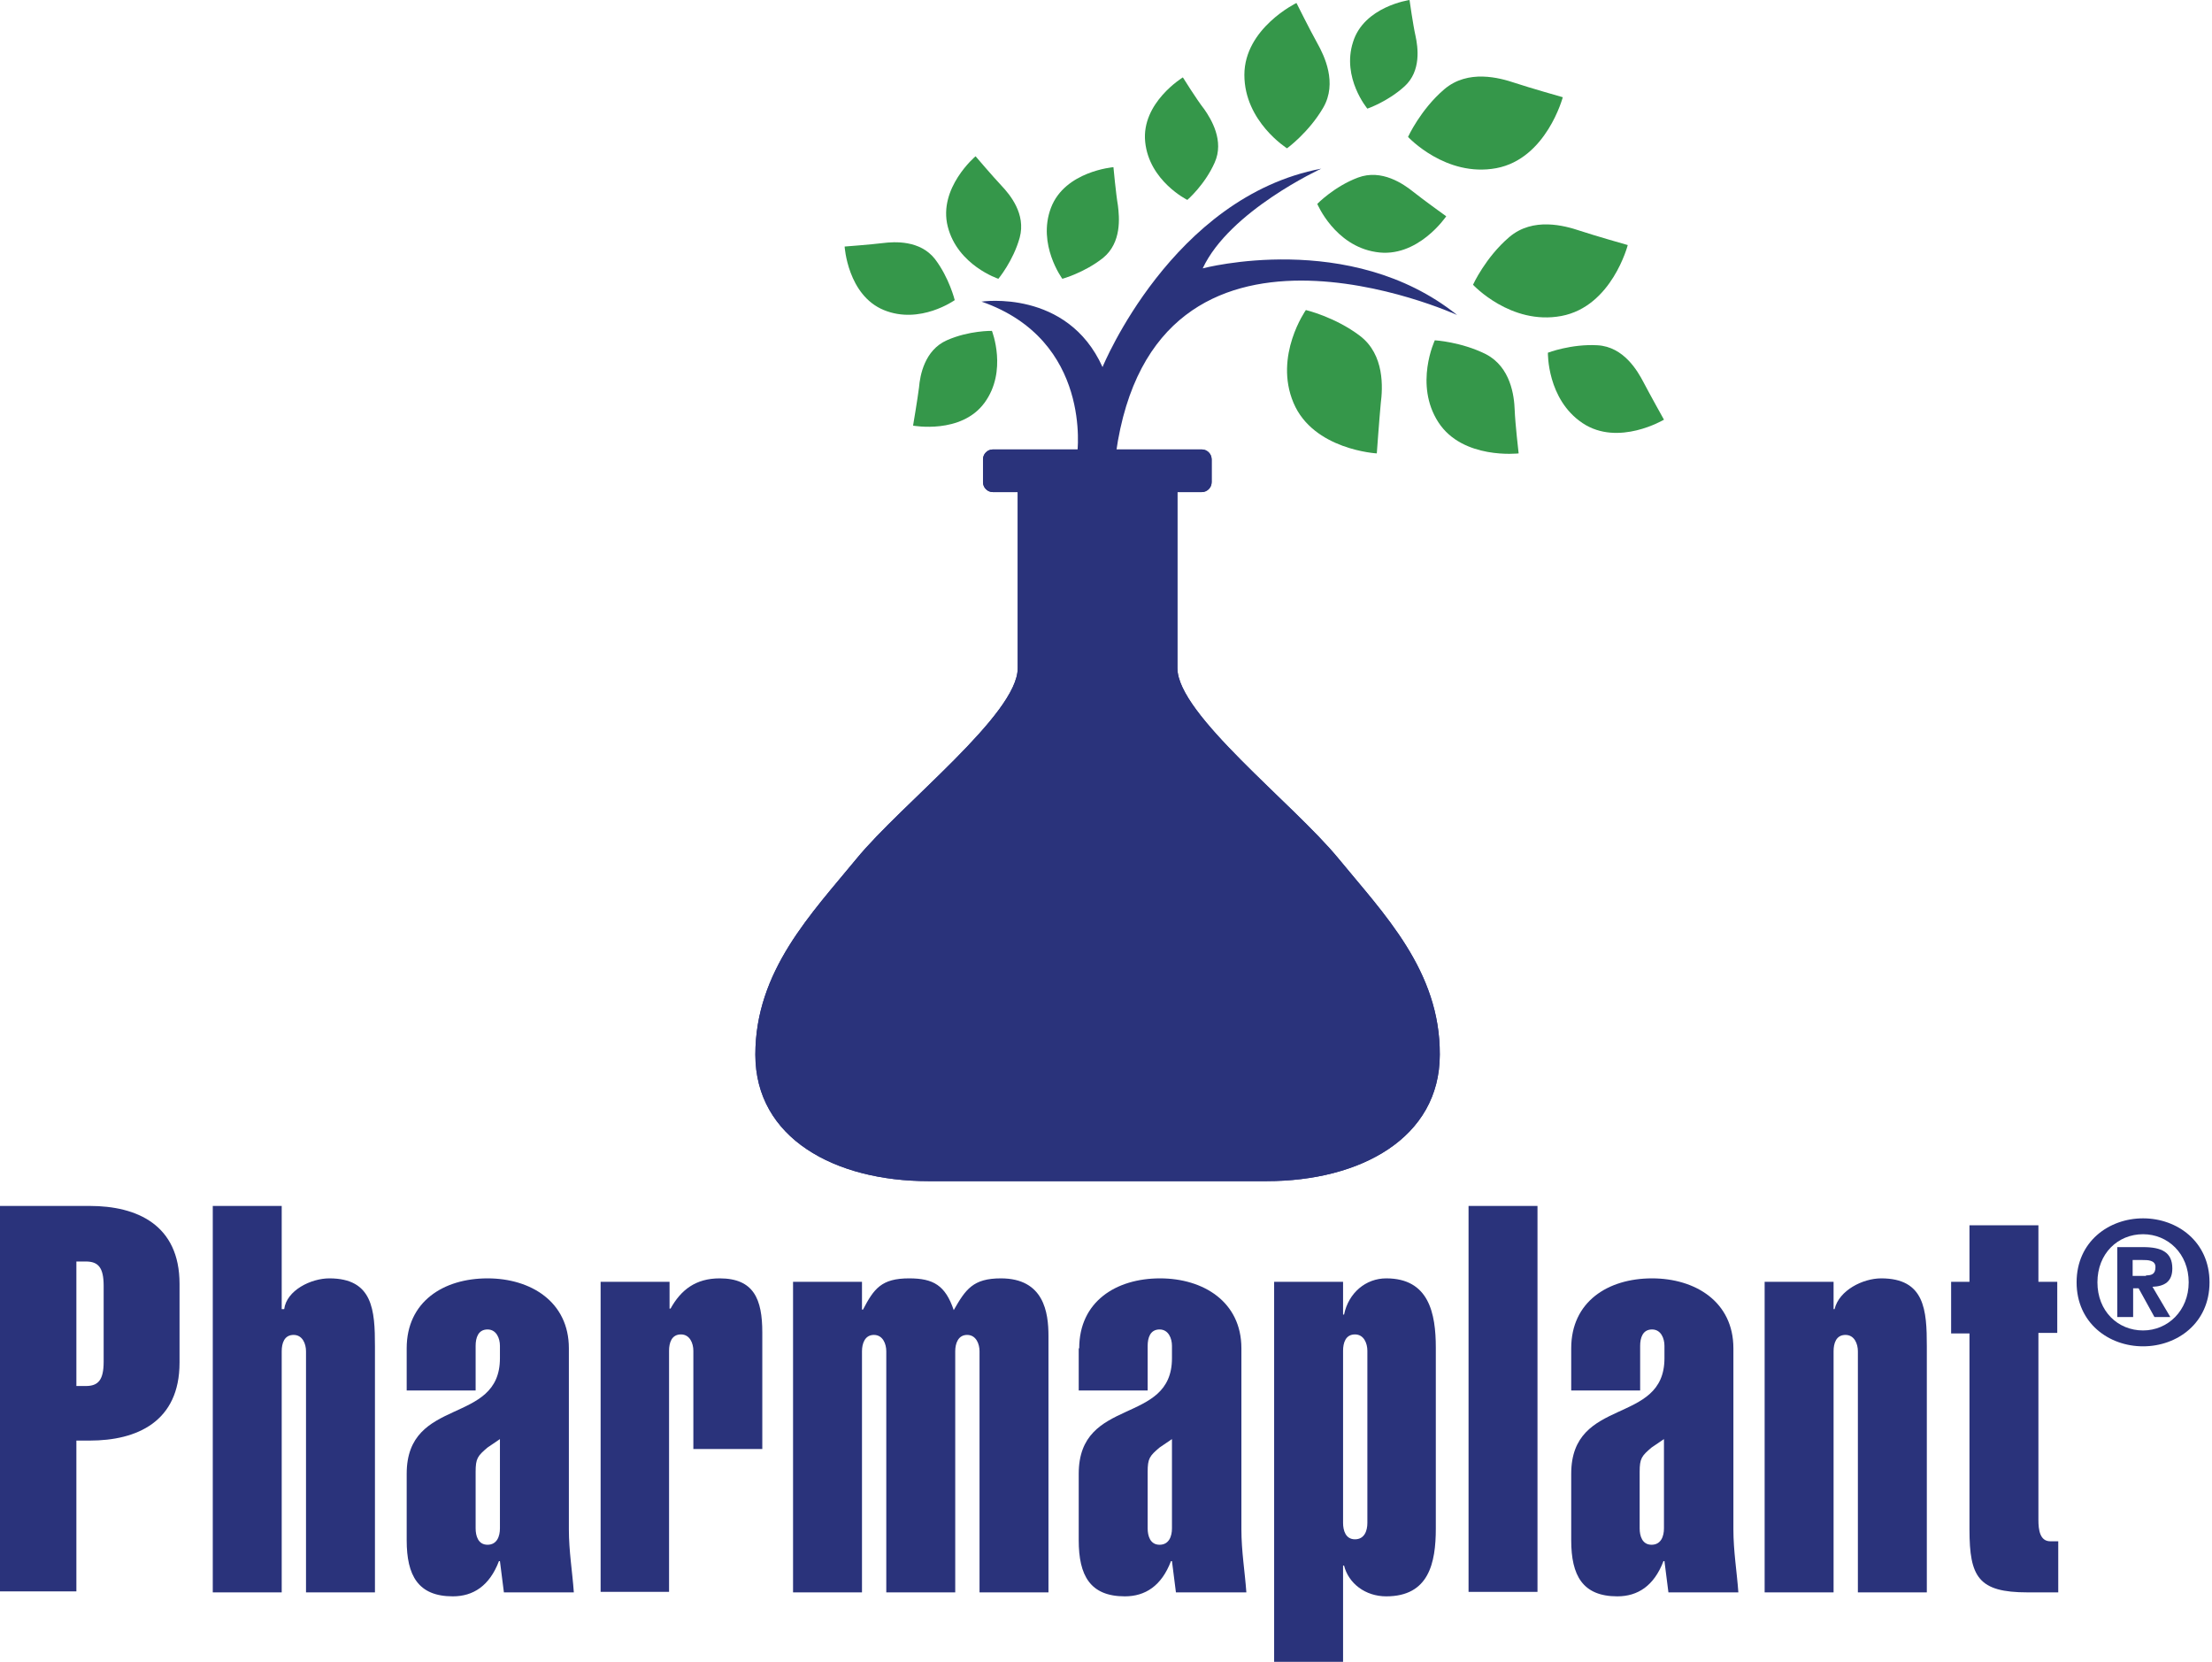 <svg width="446" height="335" viewBox="0 0 446 335" fill="none" xmlns="http://www.w3.org/2000/svg">
<path fill-rule="evenodd" clip-rule="evenodd" d="M269.9 173.1C260.8 162 237.4 144 237.4 134.7V99.2H242.3C243.4 99.2 244.3 98.3 244.3 97.2V92.6C244.3 91.5 243.4 90.6 242.3 90.6H200.2C199.1 90.6 198.2 91.5 198.2 92.6V97.2C198.2 98.3 199.1 99.2 200.2 99.2H205.2V134.7C205.2 144 181.8 162 172.7 173.1C163.6 184.2 152.3 195.7 152.3 212.6C152.3 229.5 168.4 238.1 187.2 238.1H255.4C274.3 238.1 290.3 229.4 290.3 212.6C290.4 195.7 279 184.2 269.9 173.1Z" fill="#2A337B"/>
<path d="M242.5 54.1C247.9 42.5 266.4 34 266.4 34C236.3 39.7 222.3 74 222.3 74C215.2 58.2 197.9 60.8 197.9 60.8C220.3 68.6 217.2 91.4 217.2 91.4H225C232.8 35.7 293.8 63.5 293.8 63.5C272.2 46.2 242.5 54.1 242.5 54.1Z" fill="#2A337B"/>
<path fill-rule="evenodd" clip-rule="evenodd" d="M328.201 49.4C328.201 49.4 321.5 47.5 318.5 46.5C315.5 45.5 309.101 43.7 304.301 47.8C299.501 51.9 297 57.4 297 57.4C297 57.4 304.601 65.6 314.801 63.7C325.001 61.8 328.201 49.4 328.201 49.4Z" fill="#35974A"/>
<path fill-rule="evenodd" clip-rule="evenodd" d="M301.7 33.9C311.8 32 315.1 19.6 315.1 19.6C315.1 19.6 308.4 17.7 305.4 16.7C302.4 15.7 296 13.9 291.2 18C286.4 22.1 283.9 27.6 283.9 27.6C283.9 27.6 291.5 35.8 301.7 33.9Z" fill="#35974A"/>
<path fill-rule="evenodd" clip-rule="evenodd" d="M299.6 71.4C294.6 68.9 289.3 68.6 289.3 68.6C289.3 68.6 285.1 77.5 290 85.1C294.9 92.7 306.2 91.4 306.2 91.4C306.2 91.4 305.5 85.4 305.4 82.6C305.3 79.8 304.6 74 299.6 71.4Z" fill="#35974A"/>
<path fill-rule="evenodd" clip-rule="evenodd" d="M283.2 17.4C286.6 14.3 285.9 9.5 285.4 7.2C284.9 5 284.2 0 284.2 0C284.2 0 275 1.3 272.8 8.5C270.5 15.7 275.7 21.9 275.7 21.9C275.7 21.9 279.8 20.5 283.2 17.4Z" fill="#35974A"/>
<path fill-rule="evenodd" clip-rule="evenodd" d="M266.8 21.7C269.7 16.7 267 11.2 265.6 8.7C264.2 6.2 261.4 0.6 261.4 0.6C261.4 0.6 250.9 5.7 250.9 15.1C250.9 24.5 259.5 29.9 259.5 29.9C259.5 29.9 263.9 26.7 266.8 21.7Z" fill="#35974A"/>
<path fill-rule="evenodd" clip-rule="evenodd" d="M238.5 15.6C238.5 15.6 230.1 20.7 230.9 28.6C231.7 36.5 239.4 40.3 239.4 40.3C239.4 40.3 242.9 37.3 244.9 32.8C246.9 28.4 244.2 24 242.8 22C241.3 20.1 238.5 15.6 238.5 15.6Z" fill="#35974A"/>
<path fill-rule="evenodd" clip-rule="evenodd" d="M224.5 33.7C224.5 33.7 214.7 34.5 211.9 41.9C209.1 49.3 214.2 56.2 214.2 56.2C214.2 56.2 218.6 55 222.4 52C226.2 48.9 225.7 43.8 225.4 41.4C225 39.1 224.5 33.7 224.5 33.7Z" fill="#35974A"/>
<path fill-rule="evenodd" clip-rule="evenodd" d="M188.5 52.2C185.5 48.4 180.4 48.7 178 49C175.6 49.3 170.3 49.7 170.3 49.7C170.3 49.7 170.9 59.5 178.2 62.5C185.5 65.5 192.5 60.5 192.5 60.5C192.5 60.5 191.4 56 188.5 52.2Z" fill="#35974A"/>
<path fill-rule="evenodd" clip-rule="evenodd" d="M190.9 68.6C186.4 70.6 185.5 75.7 185.3 78.1C185 80.5 184.1 85.8 184.1 85.8C184.1 85.8 193.8 87.6 198.5 81.2C203.2 74.8 200 66.7 200 66.7C200 66.7 195.4 66.6 190.9 68.6Z" fill="#35974A"/>
<path fill-rule="evenodd" clip-rule="evenodd" d="M196.7 31.5C196.7 31.5 189.1 37.9 191.1 45.7C193.1 53.5 201.3 56.2 201.3 56.2C201.3 56.2 204.3 52.6 205.6 47.9C206.9 43.1 203.6 39.2 201.9 37.4C200.2 35.6 196.7 31.5 196.7 31.5Z" fill="#35974A"/>
<path fill-rule="evenodd" clip-rule="evenodd" d="M291.6 43.6C291.6 43.6 287 40.3 285 38.7C283 37.1 278.6 34 273.8 35.8C269 37.6 265.6 41.1 265.6 41.1C265.6 41.1 269.1 49.5 277.4 50.8C285.8 52.2 291.6 43.6 291.6 43.6Z" fill="#35974A"/>
<path fill-rule="evenodd" clip-rule="evenodd" d="M331.4 77.1C330.2 74.8 327.4 69.9 322.1 69.6C316.8 69.3 312.1 71.1 312.1 71.1C312.1 71.1 311.9 80.5 319.1 85.3C326.3 90.1 335.5 84.6 335.5 84.6C335.5 84.6 332.6 79.4 331.4 77.1Z" fill="#35974A"/>
<path fill-rule="evenodd" clip-rule="evenodd" d="M274.201 67.7C269.201 63.9 263.301 62.5 263.301 62.5C263.301 62.5 256.801 71.7 260.801 81.2C264.801 90.7 277.601 91.4 277.601 91.4C277.601 91.4 278.101 84.5 278.401 81.3C278.801 78.2 279.201 71.5 274.201 67.7Z" fill="#35974A"/>
<path fill-rule="evenodd" clip-rule="evenodd" d="M269.9 173.1C260.8 162 237.4 144 237.4 134.7V99.2H242.3C243.4 99.2 244.3 98.3 244.3 97.2V92.6C244.3 91.5 243.4 90.6 242.3 90.6H200.2C199.1 90.6 198.2 91.5 198.2 92.6V97.2C198.2 98.3 199.1 99.2 200.2 99.2H205.2V134.7C205.2 144 181.8 162 172.7 173.1C163.6 184.2 152.3 195.7 152.3 212.6C152.3 229.5 168.4 238.1 187.2 238.1H255.4C274.3 238.1 290.3 229.4 290.3 212.6C290.4 195.7 279 184.2 269.9 173.1Z" fill="#2A337B"/>
<path d="M0 320.9V243.1H18.1C27.6 243.1 36.2 246.9 36.2 258.8V274.7C36.2 286.6 27.6 290.4 18.1 290.4H15.4V320.8H0V320.9ZM15.4 279.4H17.3C19.8 279.4 20.9 278.2 20.9 274.5V259.2C20.9 255.5 19.8 254.3 17.3 254.3H15.4V279.4Z" fill="#2A337B"/>
<path d="M42.9 320.9V243.1H56.8V263.9H57.3C57.8 260.1 62.7 257.7 66.4 257.7C75.2 257.7 75.6 264.1 75.6 271.4V321H61.7V272.4C61.7 270.9 61 269.1 59.2 269.1C57.3 269.1 56.8 270.8 56.8 272.4V321H42.9V320.9Z" fill="#2A337B"/>
<path d="M82 271.8C82 262.4 89.4 257.7 98.3 257.7C107 257.7 114.7 262.4 114.7 271.8V308.3C114.7 312.7 115.4 316.8 115.7 321H101.6L100.8 314.7H100.6C98.7 319.7 95.4 321.8 91.3 321.8C84.3 321.8 82 317.6 82 310.5V297.1C82 281.4 100.8 287.4 100.8 273.8V271.3C100.8 269.8 100.1 268 98.3 268C96.4 268 95.9 269.7 95.9 271.3V280.3H82V271.8ZM95.9 308.1C95.9 309.6 96.4 311.4 98.3 311.4C100.2 311.4 100.8 309.7 100.8 308.1V290.1L98.3 291.8C96.3 293.5 95.9 294 95.9 296.7V308.1Z" fill="#2A337B"/>
<path d="M135 263.8H135.2C137.3 260 140.3 257.7 145.1 257.7C152 257.7 153.7 261.9 153.7 268.6V292.1H139.8V272.3C139.8 270.8 139.1 269 137.3 269C135.4 269 134.9 270.7 134.9 272.3V320.9H121.1V258.4H135V263.8Z" fill="#2A337B"/>
<path d="M173.8 264H174C176.2 259.8 177.7 257.7 183.3 257.7C188.2 257.7 190.6 259.1 192.3 264.1C194.7 259.9 196.2 257.7 201.8 257.7C210.5 257.7 211.4 264.6 211.4 269.3V321H197.5V272.4C197.5 270.9 196.8 269.1 195 269.1C193.2 269.1 192.6 270.8 192.6 272.4V321H178.7V272.4C178.7 270.9 178 269.1 176.2 269.1C174.4 269.1 173.8 270.8 173.8 272.4V321H159.9V258.4H173.8V264Z" fill="#2A337B"/>
<path d="M217.6 271.8C217.6 262.4 225 257.7 233.9 257.7C242.6 257.7 250.3 262.4 250.3 271.8V308.3C250.3 312.7 251 316.8 251.3 321H237.1L236.3 314.7H236.1C234.2 319.7 230.9 321.8 226.8 321.8C219.8 321.8 217.5 317.6 217.5 310.5V297.1C217.5 281.4 236.3 287.4 236.3 273.8V271.3C236.3 269.8 235.6 268 233.8 268C231.9 268 231.4 269.7 231.4 271.3V280.3H217.5V271.8H217.6ZM231.4 308.1C231.4 309.6 231.9 311.4 233.8 311.4C235.7 311.4 236.3 309.7 236.3 308.1V290.1L233.8 291.8C231.8 293.5 231.4 294 231.4 296.7V308.1Z" fill="#2A337B"/>
<path d="M270.8 265H271C271.9 260.6 275.4 257.7 279.5 257.7C288.1 257.7 289.5 264.7 289.5 271.7V308.1C289.5 315.1 288.1 321.8 279.5 321.8C275.3 321.8 271.9 319.2 271 315.6H270.8V335H256.9V258.4H270.8V265ZM275.7 272.3C275.7 270.8 275 269 273.2 269C271.3 269 270.8 270.7 270.8 272.3V307C270.8 308.5 271.3 310.3 273.2 310.3C275.1 310.3 275.7 308.6 275.7 307V272.3Z" fill="#2A337B"/>
<path d="M296.1 320.9V243.1H310V320.9H296.1Z" fill="#2A337B"/>
<path d="M316.8 271.8C316.8 262.4 324.2 257.7 333.1 257.7C341.8 257.7 349.5 262.4 349.5 271.8V308.3C349.5 312.7 350.2 316.8 350.5 321H336.4L335.6 314.7H335.4C333.5 319.7 330.2 321.8 326.1 321.8C319.1 321.8 316.8 317.6 316.8 310.5V297.1C316.8 281.4 335.6 287.4 335.6 273.8V271.3C335.6 269.8 334.9 268 333.1 268C331.2 268 330.7 269.7 330.7 271.3V280.3H316.8V271.8ZM330.6 308.1C330.6 309.6 331.1 311.4 333 311.4C334.9 311.4 335.5 309.7 335.5 308.1V290.1L333 291.8C331 293.5 330.6 294 330.6 296.7V308.1Z" fill="#2A337B"/>
<path d="M369.7 263.9H369.9C370.8 260.1 375.6 257.7 379.3 257.7C388.1 257.7 388.5 264.1 388.5 271.4V321H374.6V272.4C374.6 270.9 373.9 269.1 372.1 269.1C370.2 269.1 369.7 270.8 369.7 272.4V321H355.8V258.4H369.7V263.9Z" fill="#2A337B"/>
<path d="M411 258.4H414.8V268.7H411V306.4C411 308.4 411.3 310.7 413.4 310.7H415V321H408.8C398.9 321 397.1 317.9 397.1 308.3V268.8H393.4V258.4H397.1V247H411V258.4Z" fill="#2A337B"/>
<path d="M418.7 258.5C418.7 250.3 425.2 245.6 432.1 245.6C439 245.6 445.5 250.3 445.5 258.5C445.5 266.7 439 271.4 432.1 271.4C425.2 271.4 418.7 266.7 418.7 258.5ZM432.1 248.8C427 248.8 422.9 252.7 422.9 258.5C422.9 264.3 427 268.2 432.1 268.2C437.1 268.2 441.3 264.2 441.3 258.5C441.3 252.7 437.1 248.8 432.1 248.8ZM430.1 265.5H426.9V251.4H432.1C435.8 251.4 438 252.4 438 255.7C438 258.3 436.5 259.3 434 259.4L437.6 265.5H434.4L431.2 259.7H430.1V265.5ZM432.7 257.1C433.9 257.1 434.6 256.8 434.6 255.4C434.6 254 433 254 432 254H430V257.2H432.7V257.1Z" fill="#2A337B"/>
</svg>
